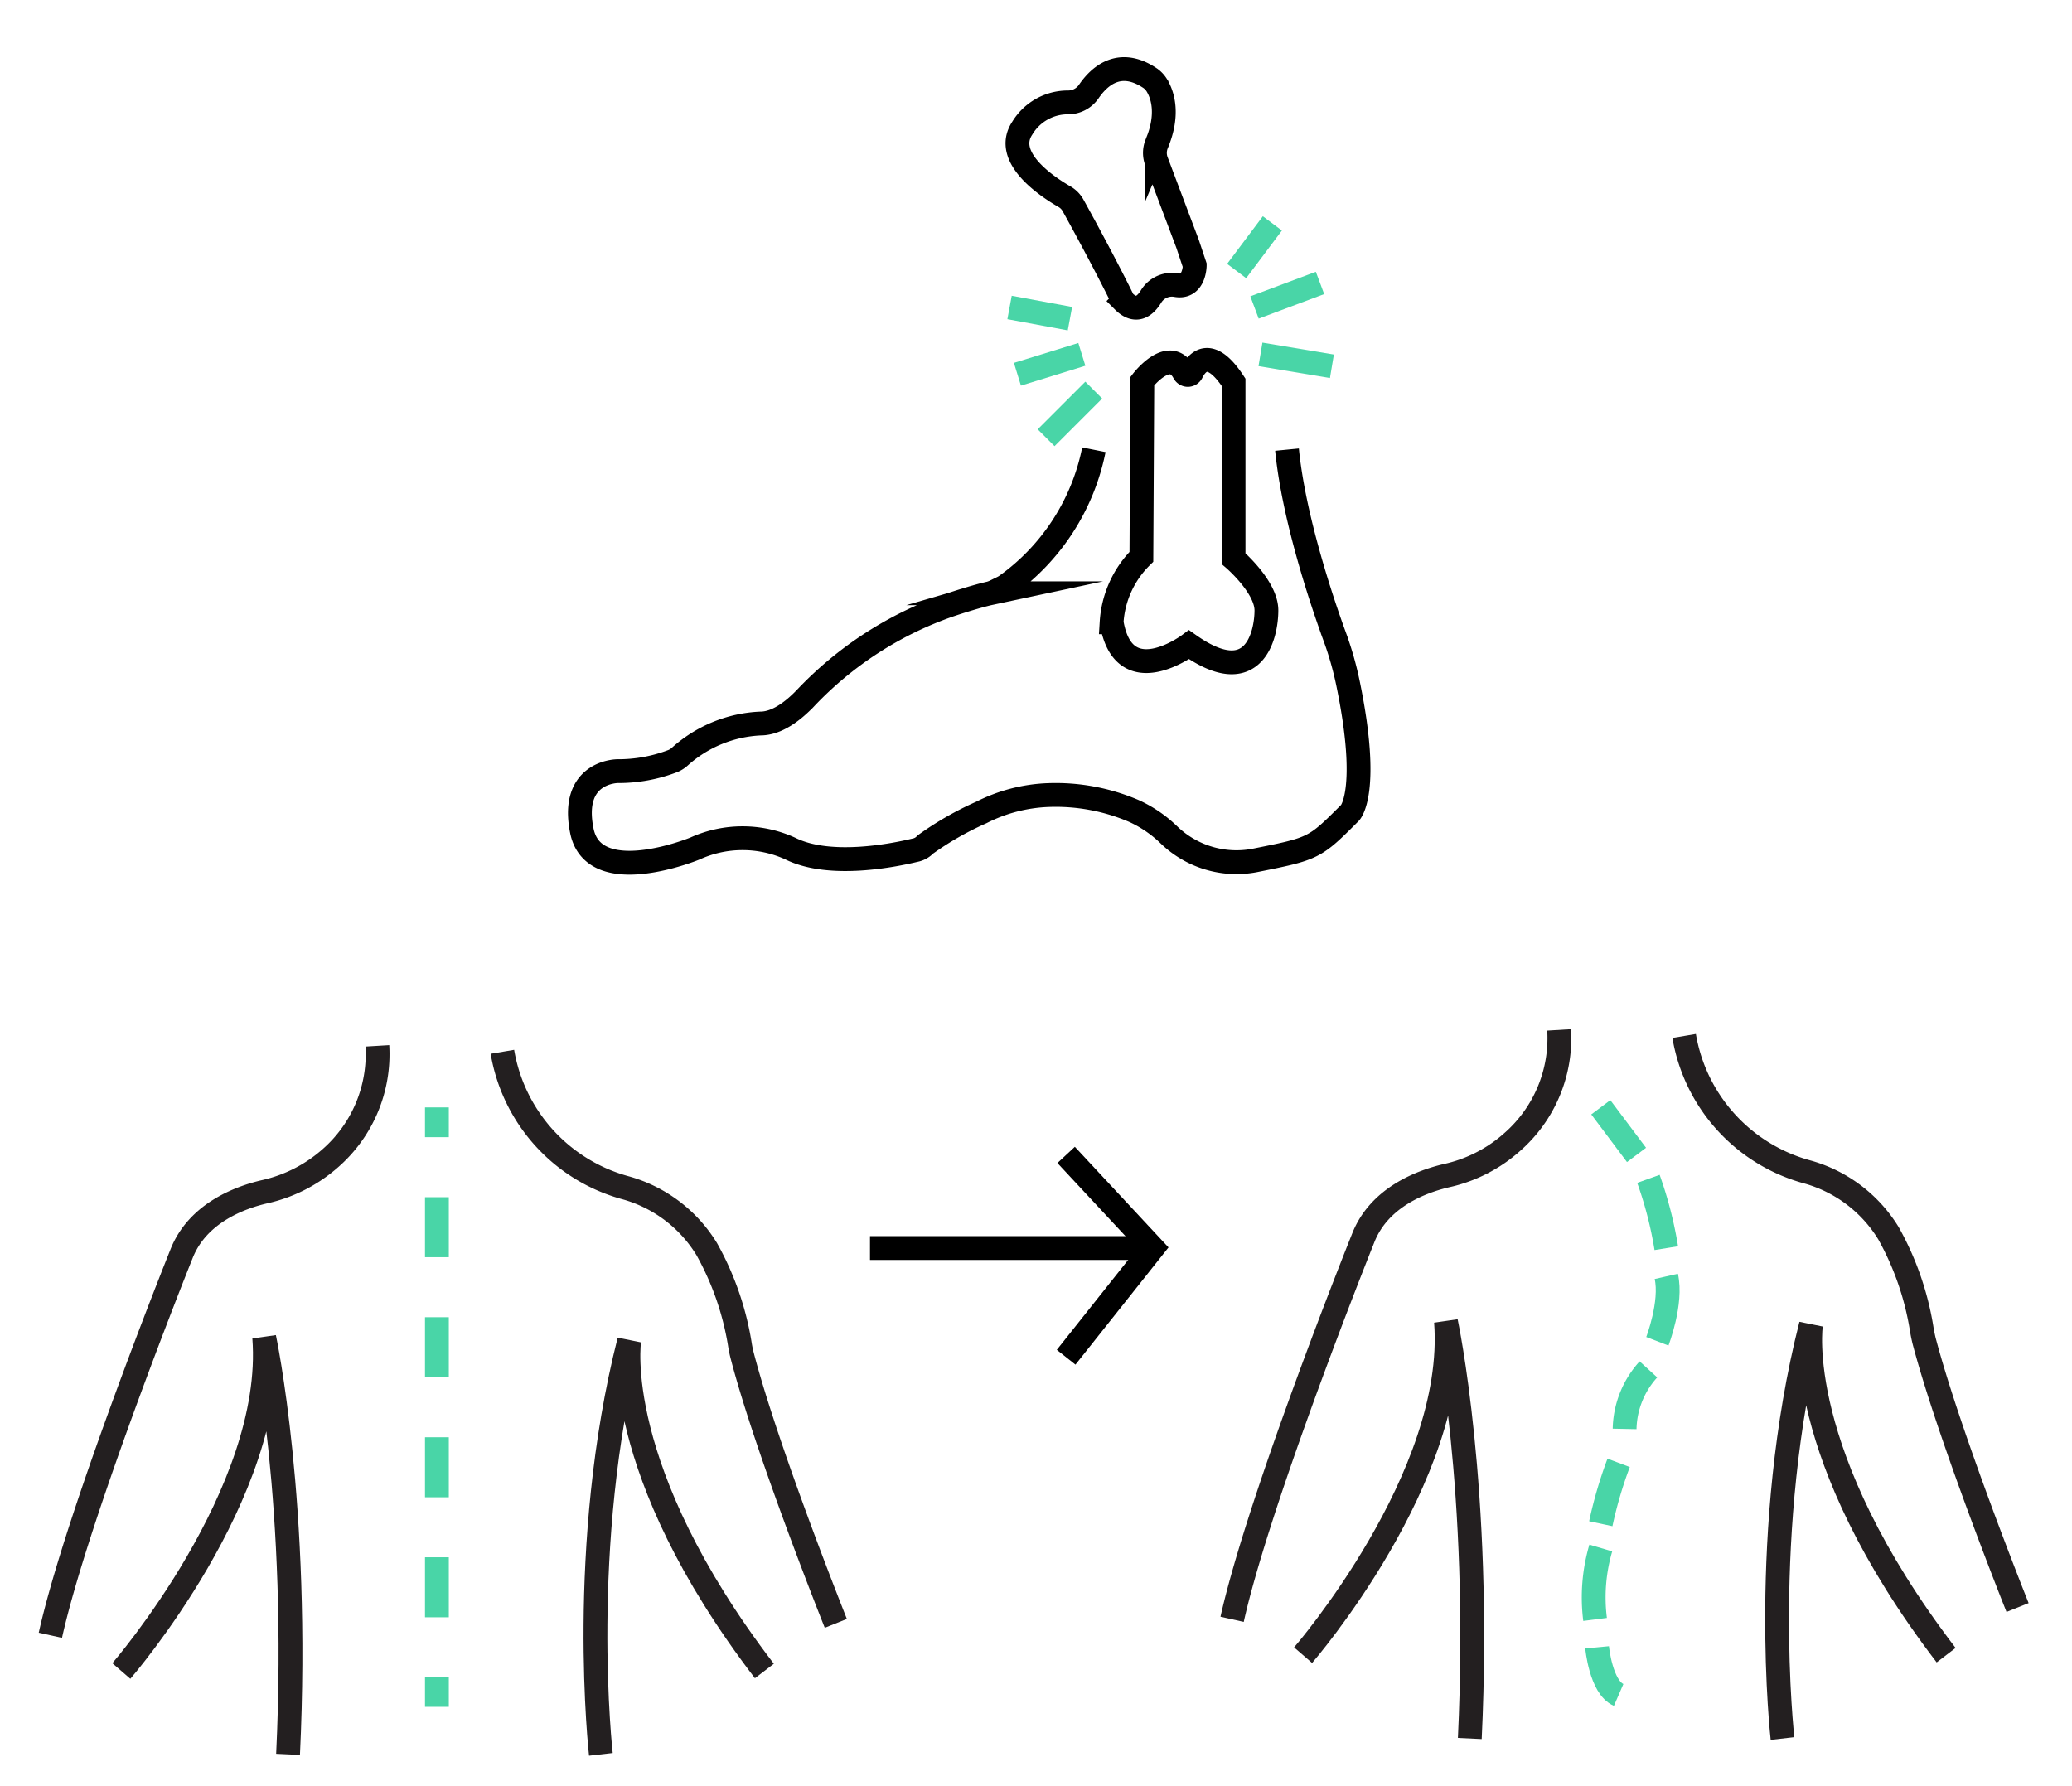 <svg xmlns="http://www.w3.org/2000/svg" viewBox="0 0 174 150"><defs><style>.cls-1,.cls-2,.cls-3,.cls-4{fill:none;stroke-miterlimit:10;stroke-width:2px;}.cls-1{stroke:#231f20;}.cls-2,.cls-3{stroke:#49d5a7;}.cls-3{stroke-dasharray:5.04 5.04;}.cls-4{stroke:#000;}</style></defs><g id="logos"><path class="cls-1" d="M31.69,87.83a11.61,11.61,0,0,1-3.93,9.42,12.43,12.43,0,0,1-5.53,2.83c-2,.46-5.64,1.75-7,5.25-2,5-9,23-11,32"/><path class="cls-1" d="M10.19,140.33s13-15,12-28c0,0,3,14,2,35"/><path class="cls-1" d="M50.46,147.33s-2-17.5,2.38-34.75c0,0-1.65,10.75,11.35,27.75"/><path class="cls-1" d="M70.19,136.33s-5.71-14.27-7.84-22.4a9.92,9.92,0,0,1-.23-1.11,24.3,24.3,0,0,0-2.77-7.92,11.64,11.64,0,0,0-6.74-5.13A14.3,14.3,0,0,1,42.19,88.33"/><line class="cls-2" x1="36.69" y1="93" x2="36.69" y2="95.5"/><line class="cls-3" x1="36.69" y1="100.54" x2="36.69" y2="138.32"/><line class="cls-2" x1="36.69" y1="140.84" x2="36.69" y2="143.34"/><path class="cls-4" d="M108.08,37.76c.55,5.63,2.86,12.57,4,15.69a27.68,27.68,0,0,1,1.11,3.88c1.91,9.2.18,10.93.18,10.93-3,3-3,3-8,4a8.16,8.16,0,0,1-7.22-2.16,10.41,10.41,0,0,0-2.94-2A16.68,16.68,0,0,0,88,66.77a13.45,13.45,0,0,0-5.59,1.46,26.22,26.22,0,0,0-4.7,2.69,1.56,1.56,0,0,1-.87.48c-1.7.41-7.14,1.53-10.48-.14a9.66,9.66,0,0,0-8,0s-8.5,3.5-9.5-1.5,3-5,3-5a12.77,12.77,0,0,0,4.65-.85,2.05,2.05,0,0,0,.59-.38,10.86,10.86,0,0,1,6.76-2.77c1.35,0,2.7-1,3.78-2.13a30.32,30.32,0,0,1,12.09-7.81c1.66-.56,2.94-.9,3.41-1a2.92,2.92,0,0,0,.38-.14l.67-.33a2.07,2.07,0,0,0,.32-.19,18.46,18.46,0,0,0,7.35-11.39"/><path class="cls-4" d="M90.13,17.28a1.92,1.92,0,0,0-.75-.77c-1.37-.79-5.18-3.27-3.53-5.75A4.46,4.46,0,0,1,89.67,8.6a2.11,2.11,0,0,0,1.76-.91c.84-1.23,2.55-2.88,5.16-1.12a2,2,0,0,1,.53.55c.43.68,1.13,2.34,0,5a2,2,0,0,0,0,1.44l2.61,6.92.6,1.8s0,1.91-1.52,1.67a2.05,2.05,0,0,0-2.13.92c-.5.83-1.28,1.48-2.35.41C94.35,25.26,92.5,21.56,90.13,17.28Z"/><line class="cls-2" x1="84.78" y1="25.82" x2="89.85" y2="26.76"/><line class="cls-2" x1="85.44" y1="31.43" x2="90.85" y2="29.76"/><line class="cls-2" x1="87.85" y1="36.76" x2="91.85" y2="32.76"/><line class="cls-2" x1="103.85" y1="22.76" x2="106.85" y2="18.76"/><line class="cls-2" x1="105.35" y1="25.82" x2="110.85" y2="23.76"/><line class="cls-2" x1="105.85" y1="29.76" x2="111.85" y2="30.76"/><path class="cls-4" d="M95.85,46.76,95.93,32s2.29-3,3.51-.69a.36.36,0,0,0,.62,0c.49-1,1.6-2.15,3.53.79V46.91s2.76,2.35,2.76,4.35-1,6.77-6.5,2.88c0,0-5.5,4.12-6.5-1.88A8.47,8.47,0,0,1,95.85,46.76Z"/><path class="cls-1" d="M130.93,86.49A11.58,11.58,0,0,1,127,95.9a12.23,12.23,0,0,1-5.53,2.83c-2,.47-5.64,1.76-7,5.26-2,5-9,23-11,32"/><path class="cls-1" d="M109.43,139s13-15,12-28c0,0,3,14,2,35"/><path class="cls-1" d="M149.69,146s-2-17.5,2.39-34.75c0,0-1.65,10.75,11.35,27.75"/><path class="cls-1" d="M169.43,135s-5.71-14.27-7.85-22.4c-.09-.37-.16-.73-.22-1.11a24.3,24.3,0,0,0-2.77-7.92,11.67,11.67,0,0,0-6.74-5.13A14.3,14.3,0,0,1,141.43,87"/><line class="cls-2" x1="134.43" y1="92.99" x2="137.43" y2="96.99"/><path class="cls-2" d="M138.43,99a32.77,32.77,0,0,1,1.5,5.82"/><path class="cls-2" d="M139.18,112.64s1.25-3.25.75-5.45"/><path class="cls-2" d="M138.43,115a7.65,7.65,0,0,0-2,5"/><path class="cls-2" d="M135.93,122.85a35.54,35.54,0,0,0-1.5,5.11"/><path class="cls-2" d="M134.43,130a14.73,14.73,0,0,0-.48,6"/><path class="cls-2" d="M134.12,138.34s.31,3.35,1.81,4"/><polyline class="cls-4" points="89.53 96.99 96.81 104.81 89.53 113.98"/><line class="cls-4" x1="96.81" y1="104.81" x2="73.06" y2="104.81"/></g></svg>